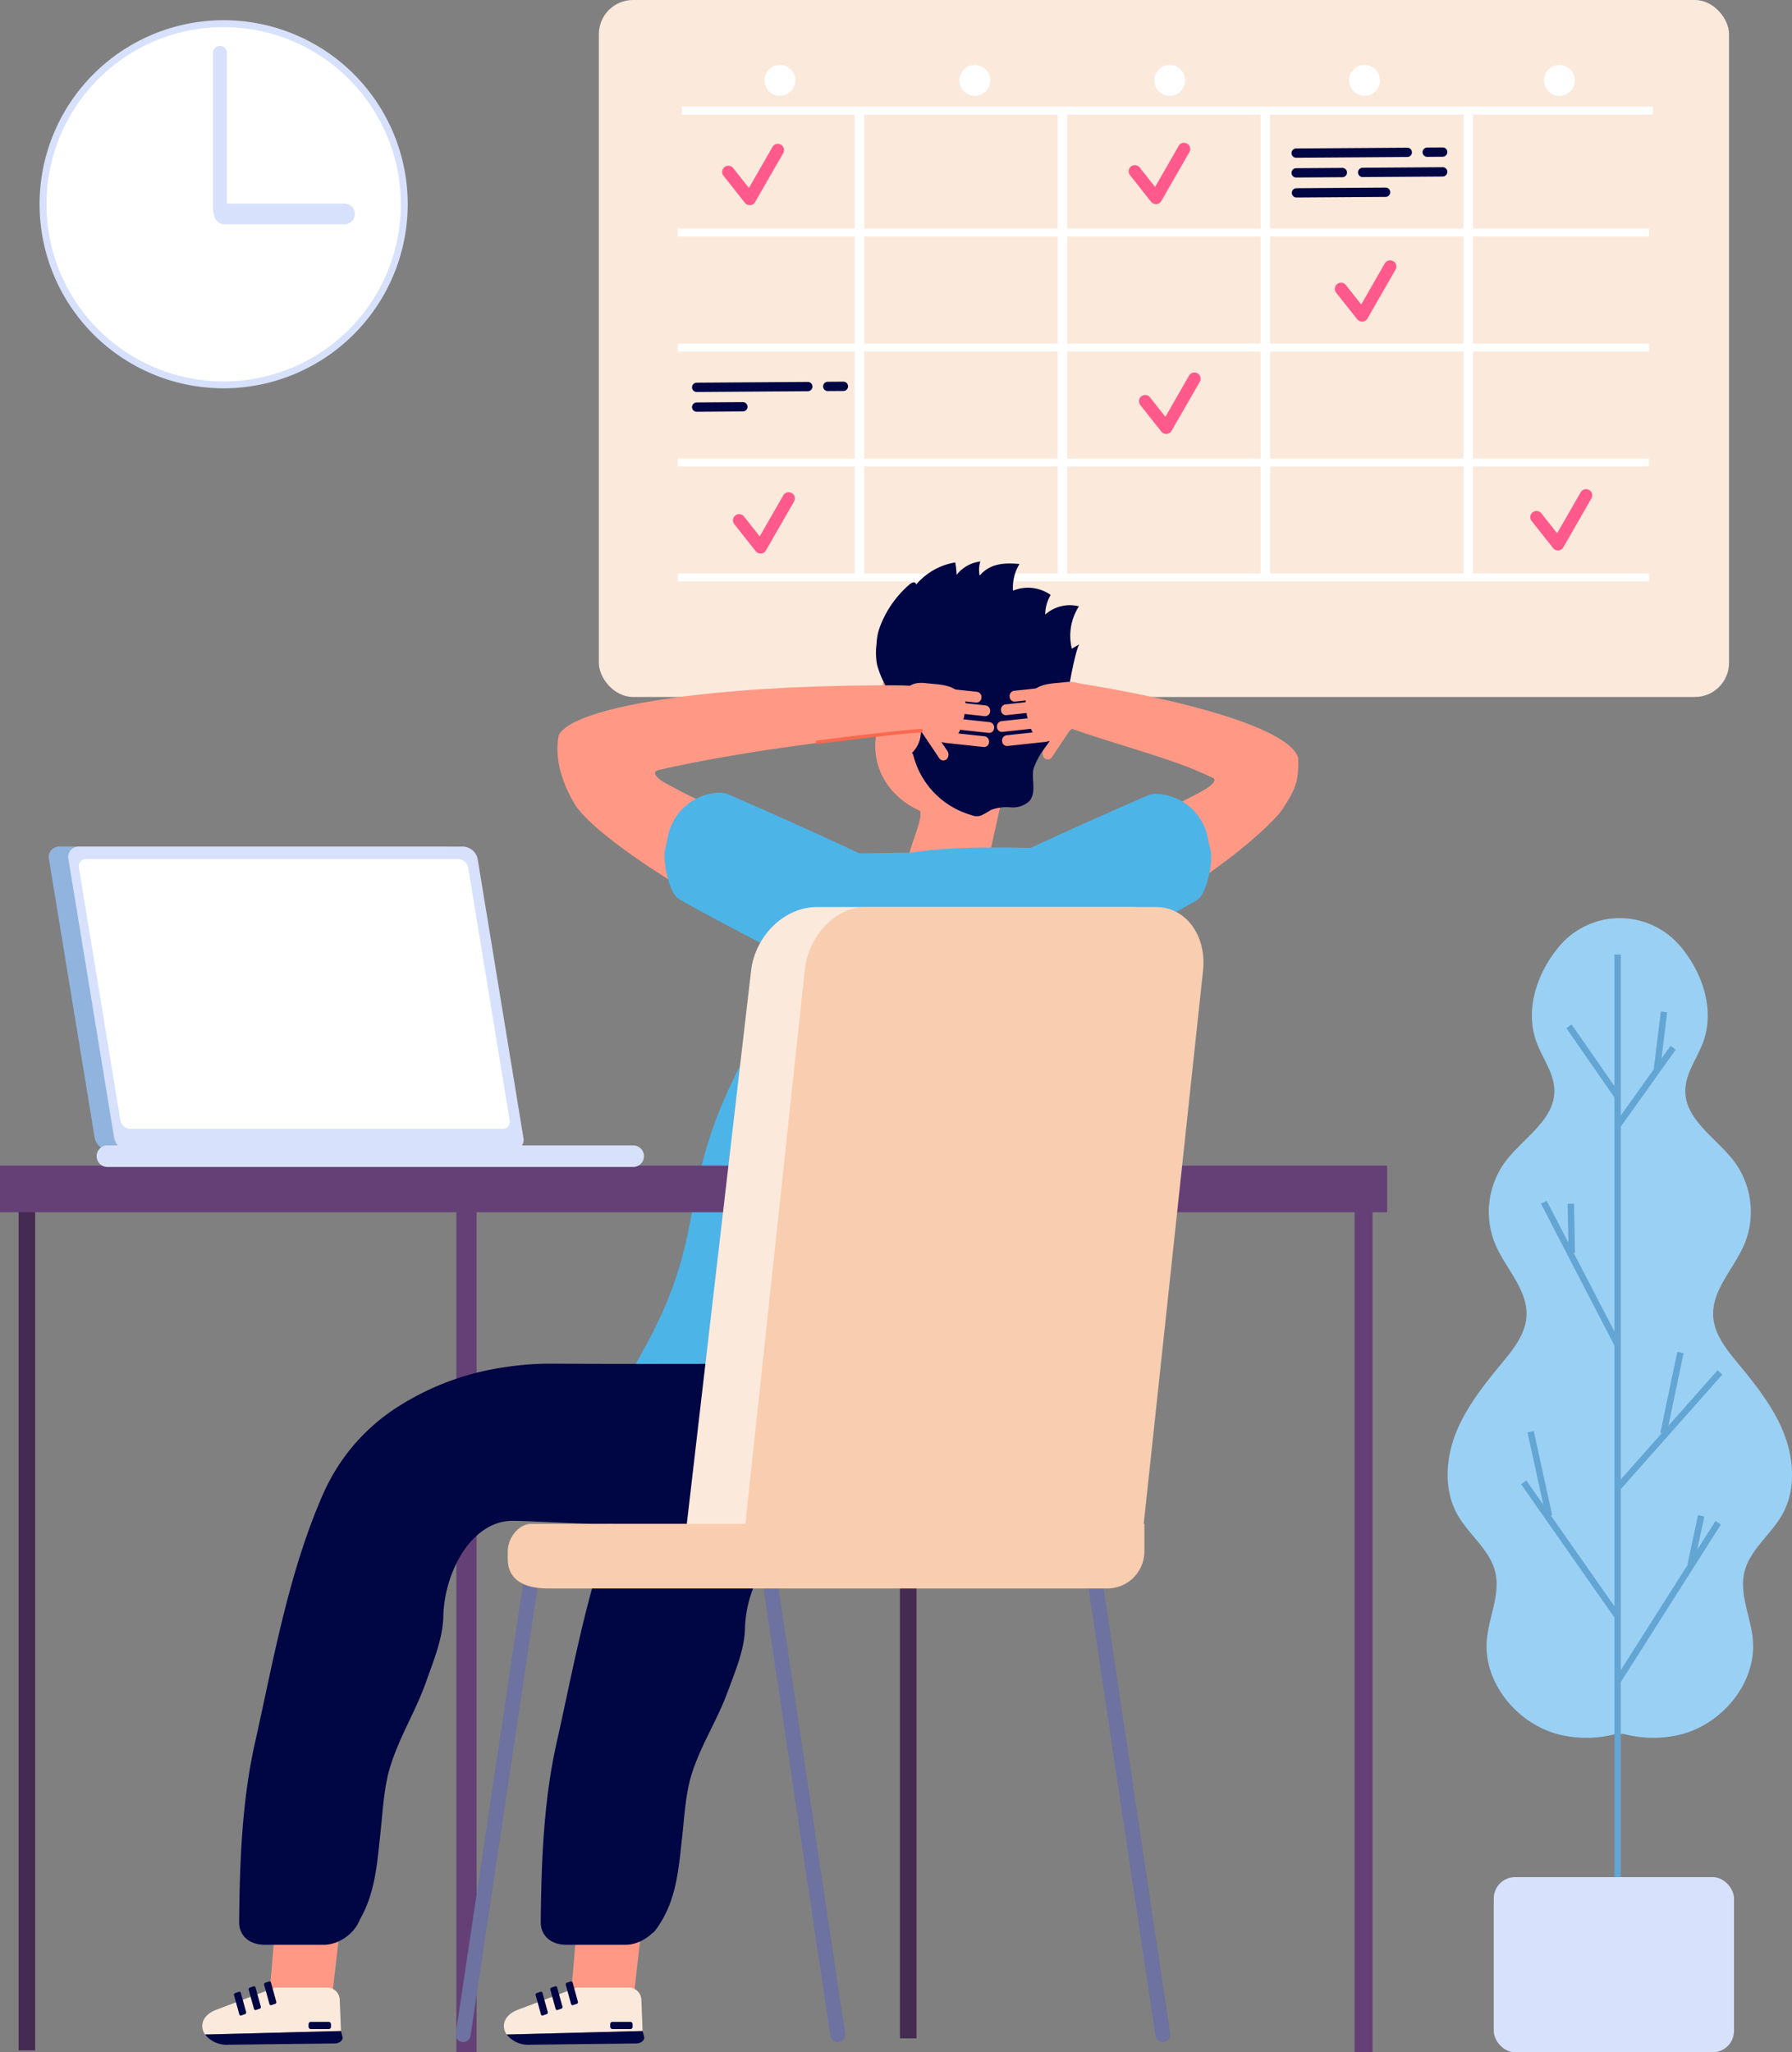 <svg xmlns="http://www.w3.org/2000/svg" width="260.419" height="298.27" viewBox="0 0 260.419 298.27">
  <rect x="0" y="0" width="260.419" height="298.27" fill="#808080" stroke="none"/>
  <g id="img_outcomes" transform="translate(-628.748 -384.055)">
    <g id="Group_16766" data-name="Group 16766">
      <g id="Group_16765" data-name="Group 16765">
        <rect id="Rectangle_12631" data-name="Rectangle 12631" width="164.238" height="101.296" rx="4.96" transform="translate(715.778 384.055)" fill="#fbe9dc"/>
        <rect id="Rectangle_12632" data-name="Rectangle 12632" width="141.128" height="1.15" transform="translate(727.246 417.277)" fill="#fff"/>
        <rect id="Rectangle_12633" data-name="Rectangle 12633" width="141.128" height="1.15" transform="translate(727.831 399.555)" fill="#fff"/>
        <rect id="Rectangle_12634" data-name="Rectangle 12634" width="141.128" height="1.15" transform="translate(727.246 433.988)" fill="#fff"/>
        <rect id="Rectangle_12635" data-name="Rectangle 12635" width="141.128" height="1.15" transform="translate(727.246 450.699)" fill="#fff"/>
        <rect id="Rectangle_12636" data-name="Rectangle 12636" width="141.128" height="1.15" transform="translate(727.246 467.409)" fill="#fff"/>
        <g id="Group_16755" data-name="Group 16755">
          <rect id="Rectangle_12637" data-name="Rectangle 12637" width="1.381" height="67.967" transform="translate(752.954 400.115)" fill="#fff"/>
          <rect id="Rectangle_12638" data-name="Rectangle 12638" width="1.381" height="67.967" transform="translate(782.449 400.115)" fill="#fff"/>
          <rect id="Rectangle_12639" data-name="Rectangle 12639" width="1.381" height="67.967" transform="translate(811.943 400.115)" fill="#fff"/>
          <rect id="Rectangle_12640" data-name="Rectangle 12640" width="1.381" height="67.967" transform="translate(841.437 400.115)" fill="#fff"/>
        </g>
        <g id="Group_16756" data-name="Group 16756">
          <path id="Path_7994" data-name="Path 7994" d="M744.333,395.733a2.242,2.242,0,1,1-2.243-2.24A2.241,2.241,0,0,1,744.333,395.733Z" fill="#fff"/>
          <path id="Path_7995" data-name="Path 7995" d="M772.652,395.733a2.242,2.242,0,1,1-2.243-2.24A2.241,2.241,0,0,1,772.652,395.733Z" fill="#fff"/>
          <path id="Path_7996" data-name="Path 7996" d="M800.971,395.733a2.242,2.242,0,1,1-2.243-2.24A2.241,2.241,0,0,1,800.971,395.733Z" fill="#fff"/>
          <path id="Path_7997" data-name="Path 7997" d="M829.289,395.733a2.242,2.242,0,1,1-2.242-2.24A2.241,2.241,0,0,1,829.289,395.733Z" fill="#fff"/>
          <path id="Path_7998" data-name="Path 7998" d="M857.608,395.733a2.242,2.242,0,1,1-2.242-2.24A2.241,2.241,0,0,1,857.608,395.733Z" fill="#fff"/>
        </g>
        <g id="Group_16757" data-name="Group 16757">
          <path id="Path_7999" data-name="Path 7999" d="M833.238,406.871l-16.12.112a.676.676,0,1,1-.01-1.352l16.121-.111a.676.676,0,1,1,.009,1.351Z" fill="#000543"/>
          <path id="Path_8000" data-name="Path 8000" d="M838.407,406.836l-2.246.015a.676.676,0,1,1-.01-1.352l2.246-.015a.676.676,0,1,1,.01,1.352Z" fill="#000543"/>
          <path id="Path_8001" data-name="Path 8001" d="M823.825,409.81l-6.707.046a.676.676,0,1,1-.01-1.352l6.707-.046a.676.676,0,1,1,.01,1.352Z" fill="#000543"/>
          <path id="Path_8002" data-name="Path 8002" d="M838.407,409.709l-11.629.08a.676.676,0,1,1-.01-1.352l11.629-.08a.676.676,0,1,1,.01,1.352Z" fill="#000543"/>
          <path id="Path_8003" data-name="Path 8003" d="M830.085,412.671l-12.921.089a.676.676,0,1,1-.009-1.352l12.921-.09a.677.677,0,1,1,.009,1.353Z" fill="#000543"/>
        </g>
        <g id="Group_16758" data-name="Group 16758">
          <path id="Path_8004" data-name="Path 8004" d="M746.125,440.914,730,441.025a.676.676,0,1,1-.009-1.352l16.12-.112a.677.677,0,1,1,.01,1.353Z" fill="#000543"/>
          <path id="Path_8005" data-name="Path 8005" d="M751.293,440.878l-2.246.015a.676.676,0,1,1-.009-1.352l2.246-.016a.677.677,0,1,1,.009,1.353Z" fill="#000543"/>
          <path id="Path_8006" data-name="Path 8006" d="M736.711,443.852,730,443.9a.676.676,0,1,1-.009-1.352l6.707-.046a.676.676,0,1,1,.009,1.352Z" fill="#000543"/>
        </g>
        <g id="Group_16759" data-name="Group 16759">
          <path id="Path_8007" data-name="Path 8007" d="M737.7,413.87a.9.9,0,0,1-.705-.341l-3.085-3.9a.9.9,0,1,1,1.411-1.115l2.261,2.863,3.426-5.965a.9.9,0,1,1,1.559.9l-4.087,7.116a.9.9,0,0,1-.713.449Z" fill="#ff5a8b"/>
        </g>
        <g id="Group_16760" data-name="Group 16760">
          <path id="Path_8008" data-name="Path 8008" d="M798.22,447.128a.9.9,0,0,1-.7-.342l-3.085-3.9a.9.9,0,0,1,1.411-1.114l2.261,2.862,3.427-5.965a.9.9,0,1,1,1.558.9L799,446.676a.9.9,0,0,1-.714.449C798.264,447.127,798.242,447.128,798.22,447.128Z" fill="#ff5a8b"/>
        </g>
        <g id="Group_16761" data-name="Group 16761">
          <path id="Path_8009" data-name="Path 8009" d="M855.147,464.056a.9.9,0,0,1-.7-.342l-3.085-3.9a.9.9,0,1,1,1.41-1.115l2.262,2.863,3.426-5.966a.9.9,0,0,1,1.559.9l-4.087,7.117a.9.9,0,0,1-.714.448Z" fill="#ff5a8b"/>
        </g>
        <g id="Group_16762" data-name="Group 16762">
          <path id="Path_8010" data-name="Path 8010" d="M796.722,413.721a.9.9,0,0,1-.7-.342l-3.085-3.9a.9.9,0,0,1,1.411-1.114l2.261,2.862,3.426-5.965a.9.9,0,1,1,1.559.9l-4.087,7.117a.9.9,0,0,1-.713.449Z" fill="#ff5a8b"/>
        </g>
        <g id="Group_16763" data-name="Group 16763">
          <path id="Path_8011" data-name="Path 8011" d="M826.684,430.8a.9.9,0,0,1-.705-.342l-3.085-3.9a.9.9,0,0,1,1.41-1.114l2.262,2.863,3.426-5.966a.9.9,0,0,1,1.559.9l-4.088,7.117a.9.9,0,0,1-.713.449C826.728,430.8,826.706,430.8,826.684,430.8Z" fill="#ff5a8b"/>
        </g>
        <g id="Group_16764" data-name="Group 16764">
          <path id="Path_8012" data-name="Path 8012" d="M739.271,464.505a.9.9,0,0,1-.705-.341l-3.085-3.9a.9.9,0,1,1,1.411-1.115l2.261,2.863,3.426-5.965a.9.9,0,1,1,1.559.9l-4.087,7.117a.9.9,0,0,1-.713.449Z" fill="#ff5a8b"/>
        </g>
      </g>
    </g>
    <g id="Group_16769" data-name="Group 16769">
      <path id="Path_8013" data-name="Path 8013" d="M783.856,485.561c.155-1.431,1.09-6.636,1.721-7.861l-1.065.636a7.863,7.863,0,0,1,1.032-6.159,5.361,5.361,0,0,0-4.9,1.2,5.534,5.534,0,0,1,.795-2.851,5.713,5.713,0,0,0-5.476-.622,6.517,6.517,0,0,1,.941-3.883c-1.967-.155-4.182-.2-5.785,1.69a4.019,4.019,0,0,1,.094-2.054,5.206,5.206,0,0,0-3.453,1.951,10.419,10.419,0,0,0-.2-1.812,9.521,9.521,0,0,0-5.689,3.231c-.04-.514-.613-.339-.945-.034a15.106,15.106,0,0,0-4.413,6.465c-.391,1.221-.557,2.745.049,3.621a2.1,2.1,0,0,0,1.736.775c3.471.232,7.021-1.085,10.531-1.374a5.591,5.591,0,0,1,2.474.223,9.332,9.332,0,0,1,2.307,1.573,18.623,18.623,0,0,0,7.559,3.69.641.641,0,0,0,.8-.277Z" fill="#000543"/>
      <g id="Group_16767" data-name="Group 16767">
        <path id="Path_8014" data-name="Path 8014" d="M772.738,501.783c-.292.078-.9.623-1.419.8a2,2,0,0,1-1.134.026,2.6,2.6,0,0,1-.37-.12,12.117,12.117,0,0,1-8.357-8.757c-.058-.083-.108-.166-.165-.249a4.27,4.27,0,0,0,1.25-2.49c.28-1.89-.616-3.514-2-3.628a2.2,2.2,0,0,0-1.484.466,3.537,3.537,0,0,0-.839.93c-.284-.084-.342-.973-.349-1.205-.018-.564.086-1.126.087-1.691a7.932,7.932,0,0,0-.855-2.814l-1.138,8.709a9.811,9.811,0,0,0,3.127,7.9,11.1,11.1,0,0,0,3.347,2.23c.577,1.222-1.962,5.992-1.6,7.293.353,1.27,4.042-.432,5.231,1.091.419.537.77-.578,1.446-.5a20.247,20.247,0,0,0,4.776-.338l1.781-8.031A3.257,3.257,0,0,0,772.738,501.783Z" fill="#ff9985"/>
        <path id="Path_8015" data-name="Path 8015" d="M779.043,495.506A11.624,11.624,0,0,1,781.18,492a11.8,11.8,0,0,0,2.414-6.434,8.794,8.794,0,0,0-.024-1.038A7.712,7.712,0,0,0,781.608,480a5.844,5.844,0,0,0-.61-.563,4.861,4.861,0,0,0-.952-2.8,7.1,7.1,0,0,0-1.489-1.561,30.2,30.2,0,0,0-4.973-2.652,23.515,23.515,0,0,0-3.19-1.493c-.058-.019-.11-.052-.168-.069a4.5,4.5,0,0,0-3.593.249,17.5,17.5,0,0,1-1.561,1.086,7.18,7.18,0,0,1-2.12.385c-2,.264-4.571-.091-5.68,1.59a9.748,9.748,0,0,0-1.055,6.54,13.569,13.569,0,0,0,.884,2.332,7.932,7.932,0,0,1,.855,2.814c0,.565-.1,1.127-.087,1.691.007.232.065,1.121.342,1.2a3.7,3.7,0,0,1,.846-.929,2.2,2.2,0,0,1,1.484-.466c1.386.114,2.282,1.738,2,3.628a4.27,4.27,0,0,1-1.25,2.49c.057.083.107.167.165.249a12.117,12.117,0,0,0,8.357,8.757,2.546,2.546,0,0,0,.336.112,2.042,2.042,0,0,0,1.168-.018,11.806,11.806,0,0,0,1.419-.8,6.686,6.686,0,0,1,2.922-.38,3.515,3.515,0,0,0,2.69-.919c1.012-1.182.326-2.989.559-4.526a3.662,3.662,0,0,1,.134-.452Z" fill="#000543"/>
      </g>
      <path id="Path_8016" data-name="Path 8016" d="M779.96,507.314c-4-.056-11.93-.371-18.724.649-1.931.026-4.939.073-8.55.141l-11.648,20.843c-.173.938-4.929,10.394-5.358,11.243-9.168,18.5-3.257,23.39-15.283,43.29-.844,1.4,3.01,5.38,3.637,6.371,6.393,10.129,22.83,12.823,38.3,8.95,5.657-1.352,7.263-5.768,9.047-10.388a62.18,62.18,0,0,0,3.455-14.19c4.289-36.3,8.9-34.572,14.238-52.268C790.351,517.72,785.712,507.395,779.96,507.314Z" fill="#4db4e8"/>
      <g id="Group_16768" data-name="Group 16768">
        <path id="Path_8017" data-name="Path 8017" d="M759.457,483.666c3.247.018,4.976.6,5.854,1.081.723.4,1.091.839,1.1,1.312.01.876-1.046,2.38-3.427,3.762-1.236.716-4.056.724-6.753,1.078-8.547,1.12-20.3,2.459-31.757,5.064-1.121.255-.277,1.176.715,1.758a87.055,87.055,0,0,0,8.821,4.3c1.384.646,4.955,2.12,13.5,6.421-4.426,1.746-7.517,6.059-9.3,10.768-4.68-2.712-9.107-5.374-11.688-6.962-6.978-4.294-12.453-8.6-14.1-11.091-1.868-2.978-3.209-6.86-2.452-10.309C712.381,486.578,733.155,483.522,759.457,483.666Z" fill="#ff9985"/>
      </g>
      <path id="Path_8018" data-name="Path 8018" d="M817.415,494.242C816.3,490.161,802.25,486.01,785,483.284l-.891,6.525c2.217.84,4.943,1.686,7.788,2.569,8.012,2.487,9.752,3.188,13.118,4.73.8.367-.561,1.346-1.38,1.822a71.839,71.839,0,0,1-6.551,3.208c-1.083.523-3.981,1.6-10.936,4.983,3.062,2.182,4.781,6.771,5.474,11.618,3.857-2.209,7.519-4.394,9.658-5.7,5.785-3.542,12.255-9.05,13.824-11.355C816.9,498.92,817.511,497.737,817.415,494.242Z" fill="#ff9985"/>
      <path id="Path_8019" data-name="Path 8019" d="M804.254,505.751l.431,1.977c.361,1.66-.555,6.29-2.015,7.158-3.545,2.1-12.311,6.682-16.046,8.566-1.107.558,2.524-4.29.787-3.745l-21.166-6.391c5.261-2.964,20.931-10.044,29.377-13.685a3.921,3.921,0,0,1,1.822-.147A7.9,7.9,0,0,1,804.254,505.751Z" fill="#4db4e8"/>
      <path id="Path_8020" data-name="Path 8020" d="M725.828,505.573l-.43,1.977c-.361,1.659.555,6.29,2.015,7.157,3.544,2.105,14.9,8,18.635,9.884,1.108.559,17.79-11.454,17.79-11.454-5.262-2.964-20.931-10.044-29.377-13.685a3.921,3.921,0,0,0-1.822-.147A7.906,7.906,0,0,0,725.828,505.573Z" fill="#4db4e8"/>
    </g>
    <g id="Group_16785" data-name="Group 16785">
      <g id="Group_16783" data-name="Group 16783">
        <path id="Path_8021" data-name="Path 8021" d="M872.9,521.54a11.5,11.5,0,0,0-17.514,0l-.073.087c-3.187,3.8-4.989,9.155-3.3,13.821.865,2.4,2.6,4.568,2.62,7.116.029,4.317-4.6,6.92-7.174,10.386a12.324,12.324,0,0,0-1.434,11.894c1.515,3.6,4.82,6.71,4.546,10.6-.179,2.562-1.905,4.713-3.539,6.693-2.6,3.149-5.2,6.392-6.705,10.186s-1.787,8.286.211,11.847c1.648,2.938,4.726,5.105,5.507,8.383.767,3.218-.922,6.473-1.223,9.768-.57,6.219,4.311,12.175,10.34,13.783a16.608,16.608,0,0,0,8.1.038,3.864,3.864,0,0,1,1.77,0,16.608,16.608,0,0,0,8.1-.038c6.03-1.608,10.91-7.564,10.341-13.783-.3-3.295-1.991-6.55-1.224-9.768.782-3.278,3.859-5.445,5.507-8.383,2-3.561,1.719-8.051.212-11.847s-4.108-7.037-6.706-10.186c-1.634-1.98-3.359-4.131-3.539-6.693-.273-3.895,3.031-7.007,4.547-10.6a12.329,12.329,0,0,0-1.434-11.894c-2.574-3.466-7.2-6.069-7.174-10.386.017-2.548,1.755-4.72,2.62-7.116,1.684-4.666-.118-10.021-3.3-13.821Z" fill="#9ad0f4"/>
        <g id="Group_16782" data-name="Group 16782">
          <g id="Group_16770" data-name="Group 16770">
            <rect id="Rectangle_12641" data-name="Rectangle 12641" width="0.932" height="137.292" transform="translate(863.366 522.785)" fill="#63a5d3"/>
          </g>
          <g id="Group_16771" data-name="Group 16771">
            <rect id="Rectangle_12642" data-name="Rectangle 12642" width="0.933" height="12.541" transform="matrix(0.822, -0.57, 0.57, 0.822, 856.371, 533.474)" fill="#63a5d3"/>
          </g>
          <g id="Group_16772" data-name="Group 16772">
            <rect id="Rectangle_12643" data-name="Rectangle 12643" width="0.933" height="23.449" transform="translate(852.69 559.006) rotate(-27.384)" fill="#63a5d3"/>
          </g>
          <g id="Group_16773" data-name="Group 16773">
            <rect id="Rectangle_12644" data-name="Rectangle 12644" width="0.932" height="7.139" transform="translate(856.56 559.014) rotate(-1.083)" fill="#63a5d3"/>
          </g>
          <g id="Group_16774" data-name="Group 16774">
            <path id="Path_8022" data-name="Path 8022" d="M864.239,600.533l-.7-.62,14.806-16.7.7.62Z" fill="#63a5d3"/>
          </g>
          <g id="Group_16775" data-name="Group 16775">
            <path id="Path_8023" data-name="Path 8023" d="M870.942,592.508l-.912-.193,2.472-11.792.912.193Z" fill="#63a5d3"/>
          </g>
          <g id="Group_16776" data-name="Group 16776">
            <path id="Path_8024" data-name="Path 8024" d="M863.332,619.1,849.8,599.77l.763-.536,13.532,19.327Z" fill="#63a5d3"/>
          </g>
          <g id="Group_16777" data-name="Group 16777">
            <path id="Path_8025" data-name="Path 8025" d="M853.405,604.466l-2.677-12.231.91-.2,2.677,12.231Z" fill="#63a5d3"/>
          </g>
          <g id="Group_16778" data-name="Group 16778">
            <rect id="Rectangle_12645" data-name="Rectangle 12645" width="27.096" height="0.932" transform="matrix(0.536, -0.844, 0.844, 0.536, 863.523, 627.987)" fill="#63a5d3"/>
          </g>
          <g id="Group_16779" data-name="Group 16779">
            <path id="Path_8026" data-name="Path 8026" d="M874.888,611.637l-.912-.2,1.536-7.18.912.2Z" fill="#63a5d3"/>
          </g>
          <g id="Group_16780" data-name="Group 16780">
            <path id="Path_8027" data-name="Path 8027" d="M864.309,547.759l-.759-.543,7.966-11.16.759.543Z" fill="#63a5d3"/>
          </g>
          <g id="Group_16781" data-name="Group 16781">
            <rect id="Rectangle_12646" data-name="Rectangle 12646" width="8.746" height="0.932" transform="matrix(0.121, -0.993, 0.993, 0.121, 869.041, 539.75)" fill="#63a5d3"/>
          </g>
        </g>
      </g>
      <g id="Group_16784" data-name="Group 16784">
        <rect id="Rectangle_12647" data-name="Rectangle 12647" width="34.915" height="25.456" rx="3.102" transform="translate(845.825 656.87)" fill="#d7e1fc"/>
      </g>
    </g>
    <g id="Group_16791" data-name="Group 16791">
      <g id="Group_16786" data-name="Group 16786">
        <path id="Path_8028" data-name="Path 8028" d="M766.295,494.414a.945.945,0,0,0,.124-1.22l-2.37-3.533a.723.723,0,0,0-1.078-.2.947.947,0,0,0-.124,1.22l2.37,3.533A.723.723,0,0,0,766.295,494.414Z" fill="#ff9985"/>
      </g>
      <path id="Path_8029" data-name="Path 8029" d="M767.58,484.279a3.522,3.522,0,0,1,1.334,1.33,2.428,2.428,0,0,1,.136,1.248,11.122,11.122,0,0,1-.722,3.084,2.74,2.74,0,0,1-2.209,1.988,4.2,4.2,0,0,1-3.153-1.211c-1.578-1.468-2.13-2.008-2.62-3.817-.613-2.266.153-3.908,3.046-3.547C764.881,483.539,766.363,483.481,767.58,484.279Z" fill="#ff9985"/>
      <g id="Group_16787" data-name="Group 16787">
        <path id="Path_8030" data-name="Path 8030" d="M766.2,490.456l5.646.611a.769.769,0,0,1,.628.857.727.727,0,0,1-.762.7l-5.646-.611a.769.769,0,0,1-.628-.857A.727.727,0,0,1,766.2,490.456Z" fill="#ff9985"/>
      </g>
      <g id="Group_16788" data-name="Group 16788">
        <path id="Path_8031" data-name="Path 8031" d="M766.941,488.4l5.646.612a.767.767,0,0,1,.628.856.727.727,0,0,1-.762.705l-5.646-.611a.768.768,0,0,1-.628-.856A.727.727,0,0,1,766.941,488.4Z" fill="#ff9985"/>
      </g>
      <g id="Group_16789" data-name="Group 16789">
        <path id="Path_8032" data-name="Path 8032" d="M766.358,485.967l5.645.612a.768.768,0,0,1,.629.856.729.729,0,0,1-.762.706l-5.646-.612a.768.768,0,0,1-.629-.856A.728.728,0,0,1,766.358,485.967Z" fill="#ff9985"/>
      </g>
      <g id="Group_16790" data-name="Group 16790">
        <path id="Path_8033" data-name="Path 8033" d="M765.1,483.993l5.645.612a.767.767,0,0,1,.629.856.727.727,0,0,1-.763.7l-5.645-.611a.768.768,0,0,1-.629-.856A.728.728,0,0,1,765.1,483.993Z" fill="#ff9985"/>
      </g>
    </g>
    <g id="Group_16797" data-name="Group 16797">
      <g id="Group_16792" data-name="Group 16792">
        <path id="Path_8034" data-name="Path 8034" d="M780.552,494.268a.946.946,0,0,1-.124-1.22l2.37-3.533a.723.723,0,0,1,1.078-.2.946.946,0,0,1,.124,1.22l-2.37,3.533A.723.723,0,0,1,780.552,494.268Z" fill="#ff9985"/>
      </g>
      <path id="Path_8035" data-name="Path 8035" d="M779.267,484.133a3.522,3.522,0,0,0-1.334,1.33,2.43,2.43,0,0,0-.136,1.248,11.142,11.142,0,0,0,.722,3.084,2.74,2.74,0,0,0,2.209,1.988,4.2,4.2,0,0,0,3.153-1.211c1.578-1.468,2.13-2.008,2.62-3.817.613-2.266-.153-3.908-3.046-3.547C781.966,483.394,780.485,483.336,779.267,484.133Z" fill="#ff9985"/>
      <g id="Group_16793" data-name="Group 16793">
        <path id="Path_8036" data-name="Path 8036" d="M780.65,490.31l-5.646.612a.767.767,0,0,0-.628.856.727.727,0,0,0,.762.7l5.646-.611a.768.768,0,0,0,.628-.856A.727.727,0,0,0,780.65,490.31Z" fill="#ff9985"/>
      </g>
      <g id="Group_16794" data-name="Group 16794">
        <path id="Path_8037" data-name="Path 8037" d="M779.906,488.256l-5.646.612a.768.768,0,0,0-.628.856.728.728,0,0,0,.762.706l5.646-.612a.767.767,0,0,0,.628-.856A.727.727,0,0,0,779.906,488.256Z" fill="#ff9985"/>
      </g>
      <g id="Group_16795" data-name="Group 16795">
        <path id="Path_8038" data-name="Path 8038" d="M780.489,485.821l-5.645.612a.767.767,0,0,0-.629.856.728.728,0,0,0,.763.706l5.645-.612a.768.768,0,0,0,.629-.856A.728.728,0,0,0,780.489,485.821Z" fill="#ff9985"/>
      </g>
      <g id="Group_16796" data-name="Group 16796">
        <path id="Path_8039" data-name="Path 8039" d="M781.746,483.847l-5.646.612a.769.769,0,0,0-.629.856.728.728,0,0,0,.763.706l5.646-.612a.768.768,0,0,0,.628-.856A.728.728,0,0,0,781.746,483.847Z" fill="#ff9985"/>
      </g>
    </g>
    <g id="Group_16798" data-name="Group 16798">
      <rect id="Rectangle_12648" data-name="Rectangle 12648" width="2.406" height="126.998" transform="translate(759.534 553.302)" fill="#452a51"/>
    </g>
    <g id="Group_16799" data-name="Group 16799">
      <rect id="Rectangle_12649" data-name="Rectangle 12649" width="2.406" height="126.998" transform="translate(631.451 555.052)" fill="#452a51"/>
    </g>
    <g id="Group_16800" data-name="Group 16800">
      <rect id="Rectangle_12650" data-name="Rectangle 12650" width="2.605" height="126.998" transform="translate(825.605 555.302)" fill="#644077"/>
    </g>
    <rect id="Rectangle_12651" data-name="Rectangle 12651" width="201.583" height="6.776" transform="translate(628.748 553.466)" fill="#644077"/>
    <g id="Group_16801" data-name="Group 16801">
      <rect id="Rectangle_12652" data-name="Rectangle 12652" width="2.939" height="128.717" transform="translate(695.07 553.582)" fill="#644077"/>
    </g>
    <g id="Group_16803" data-name="Group 16803">
      <g id="Group_16802" data-name="Group 16802">
        <path id="Path_8040" data-name="Path 8040" d="M678.568,660.64,676.7,676.916l-7.192.577-2.146-3.46.585-.694,1.029-11.934Z" fill="#ff9985"/>
      </g>
    </g>
    <path id="Path_8041" data-name="Path 8041" d="M665.8,637.353c2.58-11.447,4.842-24.784,10-36.378a28.636,28.636,0,0,1,10.2-12.09,39.113,39.113,0,0,1,16-6.111,44.124,44.124,0,0,1,7.1-.53c9.153.07,25.907.031,30.44,0l-11.452,22.014c-9.324.075-19.174.031-25.207-.011a8.349,8.349,0,0,0-7.9,5.106,224.693,224.693,0,0,0-13.8,53.015c-.288,2.208-2.912,4.336-5.336,4.336h-8.624c-2.254,0-3.74-1.333-3.721-3.322C663.583,654.637,663.918,645.722,665.8,637.353Z" fill="#000543"/>
    <path id="Path_8042" data-name="Path 8042" d="M715.063,605.524c-2.052,0-10.014-.472-12.067-.427-3.431.075-6.148,2.8-7.646,5.628a18.691,18.691,0,0,0-2.185,8.5c-.14,3.135-1.45,6.306-2.509,9.291-1.537,4.332-3.847,7.914-5.2,12.3-.931,3.008-1.085,6.515-1.421,9.626-.565,5.231-.862,10.1-4.2,14.385,1.459-13.7,2.616-27.4,6.346-40.738a81.526,81.526,0,0,1,6.768-17.78,26.452,26.452,0,0,1,5.942-7.621c1.646-1.382,4.063-2.534,6.034-1.572.736.358,1.3.972,2.047,1.3a3.175,3.175,0,0,0,3.5-.7c-1.042,1.157,24.064,4.407,24.453,5.239C736.015,605.3,721.1,605.513,715.063,605.524Z" fill="#000543"/>
    <g id="Group_16805" data-name="Group 16805">
      <g id="Group_16804" data-name="Group 16804">
        <path id="Path_8043" data-name="Path 8043" d="M660.2,676.14l8.523-3.213h7.674a1.818,1.818,0,0,1,1.725,1.83l.177,4.48-19.75.51C657.716,678.544,658.111,676.926,660.2,676.14Z" fill="#fbe9dc"/>
        <path id="Path_8044" data-name="Path 8044" d="M678.3,679.237l.218.817c.136.508-.417.983-1.152.992l-15.348.182a4.023,4.023,0,0,1-3.468-1.481Z" fill="#000543"/>
        <path id="Path_8045" data-name="Path 8045" d="M668.181,675.478l.572-.194a.252.252,0,0,0,.146-.3l-.772-2.789a.217.217,0,0,0-.275-.162l-.571.194a.25.25,0,0,0-.146.3l.771,2.789A.217.217,0,0,0,668.181,675.478Z" fill="#000543"/>
        <path id="Path_8046" data-name="Path 8046" d="M665.933,676.182l.572-.194a.251.251,0,0,0,.146-.3l-.771-2.789a.218.218,0,0,0-.275-.162l-.572.2a.25.25,0,0,0-.146.3l.771,2.79A.217.217,0,0,0,665.933,676.182Z" fill="#000543"/>
        <path id="Path_8047" data-name="Path 8047" d="M663.8,676.977l.571-.194a.25.25,0,0,0,.146-.3l-.771-2.79a.217.217,0,0,0-.275-.161l-.572.194a.252.252,0,0,0-.146.3l.772,2.789A.218.218,0,0,0,663.8,676.977Z" fill="#000543"/>
      </g>
      <rect id="Rectangle_12653" data-name="Rectangle 12653" width="3.255" height="1.045" rx="0.312" transform="translate(676.847 678.955) rotate(180)" fill="#000543"/>
    </g>
    <g id="Group_16810" data-name="Group 16810">
      <path id="Path_8048" data-name="Path 8048" d="M758.9,607.755c-2.052,0-10.014-.455-12.066-.411-3.432.072-6.148,2.707-7.647,5.431a17.553,17.553,0,0,0-2.185,8.2c-.139,3.026-1.45,6.087-2.508,8.968-1.537,4.182-3.847,7.638-5.2,11.869-.931,2.9-1.084,6.288-1.421,9.29-.565,5.05-.861,9.753-4.2,13.885,1.458-13.223,2.615-26.449,6.345-39.321a77.078,77.078,0,0,1,6.769-17.161,25.7,25.7,0,0,1,5.941-7.357c1.647-1.333,4.063-2.445,6.035-1.517.735.346,1.3.938,2.046,1.26a3.257,3.257,0,0,0,3.5-.673c-1.042,1.116,24.064,4.253,24.453,5.056C779.848,607.541,764.936,607.745,758.9,607.755Z" fill="#000543"/>
      <g id="Group_16807" data-name="Group 16807">
        <g id="Group_16806" data-name="Group 16806">
          <path id="Path_8049" data-name="Path 8049" d="M722.4,660.64l-1.869,16.276-7.192.577-2.146-3.46.585-.694,1.029-11.934Z" fill="#ff9985"/>
        </g>
      </g>
      <path id="Path_8050" data-name="Path 8050" d="M709.636,637.353c2.58-11.447,4.842-24.784,10-36.378a28.643,28.643,0,0,1,10.2-12.09,39.117,39.117,0,0,1,16-6.111,44.1,44.1,0,0,1,7.095-.53c9.154.07,14.455.031,18.989,0v22.014c-9.324.075-19.174.031-25.208-.011a8.35,8.35,0,0,0-7.9,5.106,224.656,224.656,0,0,0-13.8,53.015c-.289,2.208-2.913,4.336-5.336,4.336h-8.624c-2.254,0-3.74-1.333-3.722-3.322C707.416,654.637,707.751,645.722,709.636,637.353Z" fill="#000543"/>
      <g id="Group_16809" data-name="Group 16809">
        <g id="Group_16808" data-name="Group 16808">
          <path id="Path_8051" data-name="Path 8051" d="M704.03,676.14l8.523-3.213h7.675a1.818,1.818,0,0,1,1.725,1.83l.177,4.48-19.751.51C701.55,678.544,701.944,676.926,704.03,676.14Z" fill="#fbe9dc"/>
          <path id="Path_8052" data-name="Path 8052" d="M722.13,679.237l.218.817c.135.508-.417.983-1.153.992l-15.348.182a4.024,4.024,0,0,1-3.468-1.481Z" fill="#000543"/>
          <path id="Path_8053" data-name="Path 8053" d="M712.014,675.478l.572-.194a.251.251,0,0,0,.146-.3l-.771-2.789a.218.218,0,0,0-.275-.162l-.572.194a.251.251,0,0,0-.146.3l.771,2.789A.218.218,0,0,0,712.014,675.478Z" fill="#000543"/>
          <path id="Path_8054" data-name="Path 8054" d="M709.767,676.182l.571-.194a.25.25,0,0,0,.146-.3l-.771-2.789a.218.218,0,0,0-.275-.162l-.572.2a.251.251,0,0,0-.146.3l.772,2.79A.217.217,0,0,0,709.767,676.182Z" fill="#000543"/>
          <path id="Path_8055" data-name="Path 8055" d="M707.633,676.977l.572-.194a.252.252,0,0,0,.146-.3l-.772-2.79a.216.216,0,0,0-.274-.161l-.572.194a.25.25,0,0,0-.146.3l.771,2.789A.218.218,0,0,0,707.633,676.977Z" fill="#000543"/>
        </g>
        <rect id="Rectangle_12654" data-name="Rectangle 12654" width="3.255" height="1.045" rx="0.312" transform="translate(720.68 678.955) rotate(180)" fill="#000543"/>
      </g>
    </g>
    <g id="Group_16811" data-name="Group 16811">
      <circle id="Ellipse_3047" data-name="Ellipse 3047" cx="26.25" cy="26.25" r="26.25" transform="translate(634.998 387.492)" fill="#fff"/>
      <path id="Path_8056" data-name="Path 8056" d="M661.248,440.492A26.75,26.75,0,1,1,688,413.742,26.78,26.78,0,0,1,661.248,440.492Zm0-52.5A25.75,25.75,0,1,0,687,413.742,25.779,25.779,0,0,0,661.248,387.992Z" fill="#d7e1fc"/>
    </g>
    <g id="Group_16812" data-name="Group 16812">
      <path id="Path_8057" data-name="Path 8057" d="M660.71,391.725v0Z" fill="#fff"/>
      <path id="Path_8058" data-name="Path 8058" d="M660.71,415.609a1,1,0,0,1-1-1V391.725a1,1,0,0,1,2,0v22.884A1,1,0,0,1,660.71,415.609Z" fill="#d7e1fc"/>
    </g>
    <g id="Group_16813" data-name="Group 16813">
      <path id="Path_8059" data-name="Path 8059" d="M661.37,415.148h0Z" fill="#fff"/>
      <path id="Path_8060" data-name="Path 8060" d="M678.816,416.647H661.371a1.5,1.5,0,0,1,0-3h17.445a1.5,1.5,0,0,1,0,3Z" fill="#d7e1fc"/>
    </g>
    <g id="Group_16814" data-name="Group 16814">
      <path id="Path_8061" data-name="Path 8061" d="M700.451,551.242H644.639a2.244,2.244,0,0,1-2.132-1.831l-6.644-40.483a1.514,1.514,0,0,1,1.53-1.831h55.813a2.243,2.243,0,0,1,2.131,1.831l6.645,40.483A1.514,1.514,0,0,1,700.451,551.242Z" fill="#91b4de"/>
      <path id="Path_8062" data-name="Path 8062" d="M703.281,551.242H647.468a2.245,2.245,0,0,1-2.132-1.831l-6.644-40.483a1.514,1.514,0,0,1,1.53-1.831h55.813a2.244,2.244,0,0,1,2.132,1.831l6.644,40.483A1.514,1.514,0,0,1,703.281,551.242Z" fill="#d7e1fc"/>
      <path id="Path_8063" data-name="Path 8063" d="M641.245,508.912h54.1a1.5,1.5,0,0,1,1.437,1.211l3.089,18.819,2.527,15.4.422,2.568a1.013,1.013,0,0,1-1.039,1.211h-54.1a1.5,1.5,0,0,1-1.437-1.211l-1.646-10.03-1.3-7.937-3.089-18.819A1.013,1.013,0,0,1,641.245,508.912Z" fill="#fff"/>
    </g>
    <g id="Group_16820" data-name="Group 16820">
      <g id="Group_16818" data-name="Group 16818">
        <g id="Group_16815" data-name="Group 16815">
          <path id="Path_8064" data-name="Path 8064" d="M696.061,680.836a1.085,1.085,0,0,0,1.071-.924l10.553-70.631a1.083,1.083,0,1,0-2.143-.32l-10.554,70.63a1.085,1.085,0,0,0,.912,1.233A1.1,1.1,0,0,0,696.061,680.836Z" fill="#6d72a0"/>
        </g>
        <g id="Group_16816" data-name="Group 16816">
          <path id="Path_8065" data-name="Path 8065" d="M797.728,680.836a1.115,1.115,0,0,0,.162-.012,1.084,1.084,0,0,0,.911-1.233l-10.553-70.63a1.084,1.084,0,1,0-2.144.32l10.554,70.631A1.084,1.084,0,0,0,797.728,680.836Z" fill="#6d72a0"/>
        </g>
        <g id="Group_16817" data-name="Group 16817">
          <path id="Path_8066" data-name="Path 8066" d="M750.489,680.836a1.1,1.1,0,0,0,.162-.012,1.085,1.085,0,0,0,.912-1.233l-10.554-70.63a1.084,1.084,0,0,0-2.144.32l10.554,70.631A1.085,1.085,0,0,0,750.489,680.836Z" fill="#6d72a0"/>
        </g>
      </g>
      <g id="Group_16819" data-name="Group 16819">
        <path id="Path_8067" data-name="Path 8067" d="M790.894,606.076l9.741-80.971c.589-5.071-2.73-9.221-7.378-9.221H747.422c-4.647,0-8.931,4.15-9.52,9.221l-9.408,80.971Z" fill="#fbe9dc"/>
        <path id="Path_8068" data-name="Path 8068" d="M794.9,606.076l8.68-80.971c.544-5.071-2.519-9.221-6.807-9.221H754.48c-4.288,0-8.241,4.15-8.784,9.221l-8.681,80.971Z" fill="#f9cdaf"/>
        <path id="Path_8069" data-name="Path 8069" d="M795.051,605.522v4.011a5.386,5.386,0,0,1-5.386,5.386h-81.2c-3.29,0-5.951-1.062-5.93-4.352V609.5c.012-1.9,1.553-3.974,3.45-3.974Z" fill="#f9cdaf"/>
      </g>
    </g>
    <path id="Path_8070" data-name="Path 8070" d="M720.766,553.659H644.357a1.566,1.566,0,1,1,0-3.133h76.409a1.566,1.566,0,0,1,0,3.133Z" fill="#d7e1fc"/>
    <g id="Group_16821" data-name="Group 16821">
      <path id="Path_8071" data-name="Path 8071" d="M747.54,492.18a.25.25,0,0,1-.032-.5c.106-.014,10.622-1.38,15.078-1.689a.25.25,0,0,1,.034.5c-4.441.308-14.942,1.672-15.047,1.686Z" fill="#fa694f"/>
    </g>
  </g>
</svg>
